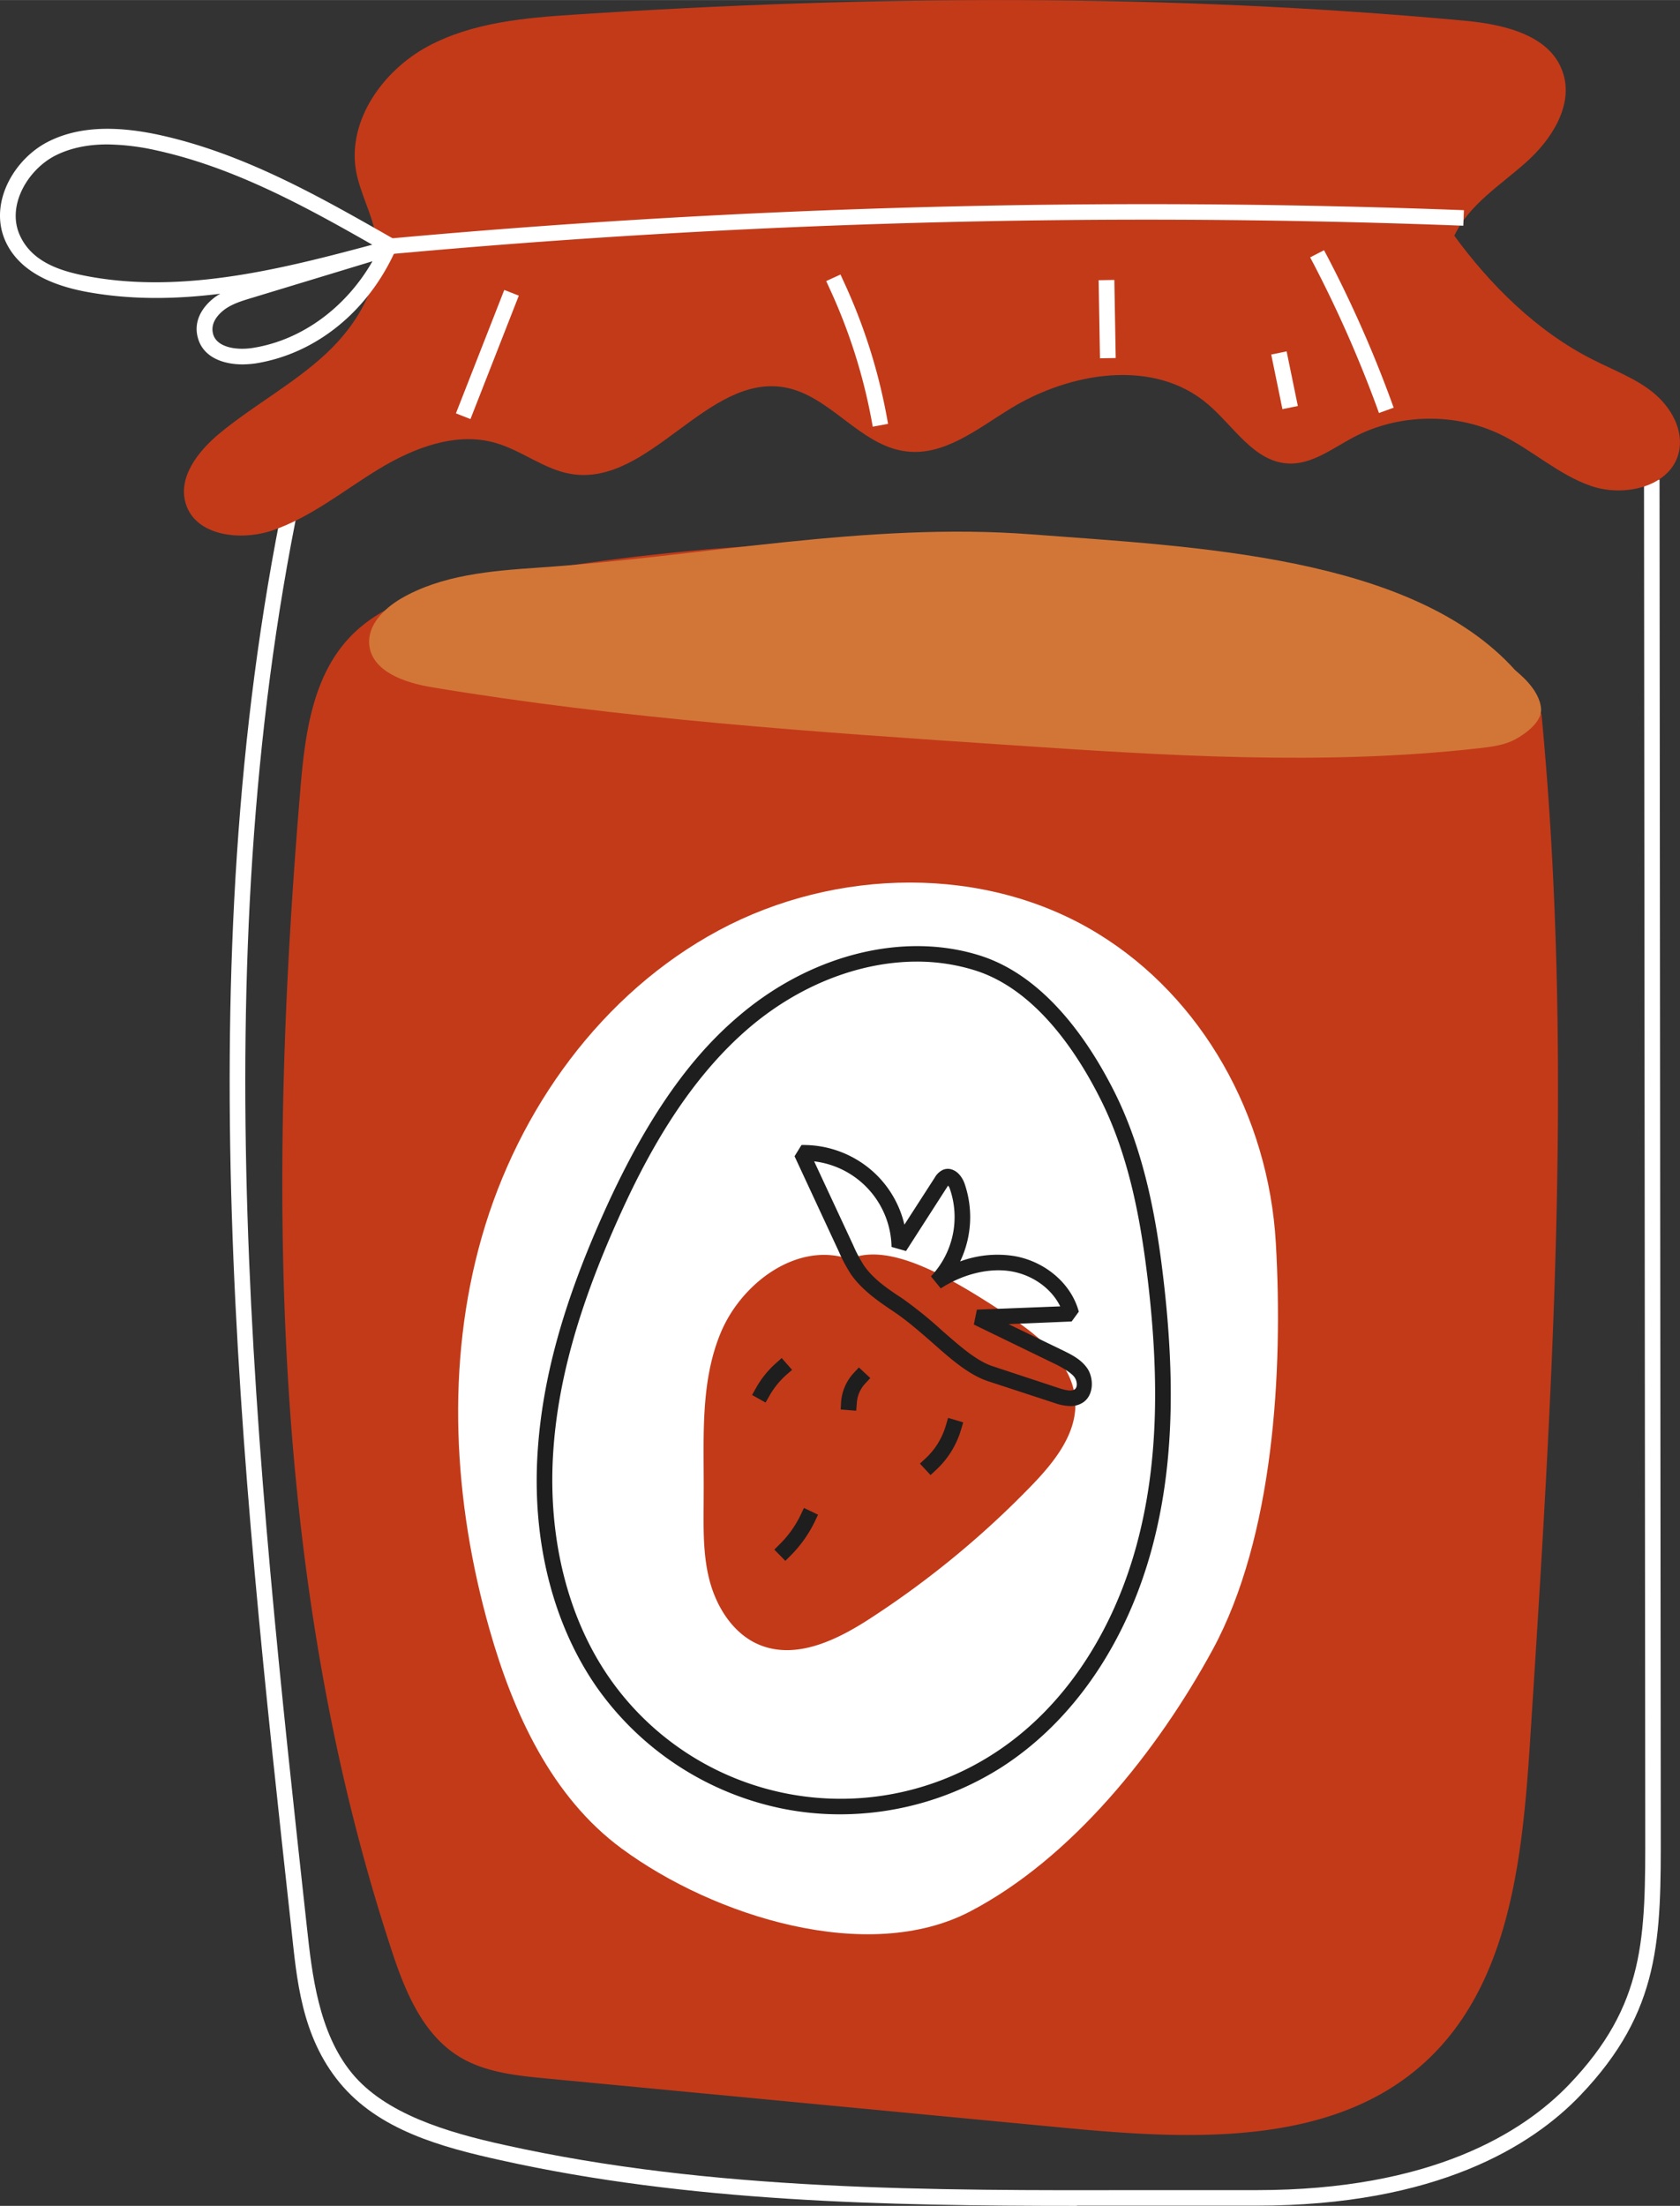 <svg xmlns="http://www.w3.org/2000/svg" width="822.7" height="1080" viewBox="-0.006 0.019 822.731 1079.981" style=""><rect x="-0.006" y="0.019" width="822.731" height="1079.981" fill="#333333" stroke="none"/><g><g data-name="Слой 2"><g data-name="489910584"><path d="M527.4 1080c-94 0-190.2-1.9-282-22.3-29.6-6.5-60-14.9-79-37.9s-21.1-51.3-23.7-75.3c-25.3-230.6-51.4-469.1-3.4-701.5l7.5 1.6c-47.8 231.2-21.7 469 3.5 699.1 2.5 22.9 5.7 51.4 22 71.3s46.5 29 74.8 35.2c101.7 22.6 209.1 22.3 313.1 22.1h55.2c85.5 0 130.4-28.1 153-51.7 37.4-39.1 37.4-71.6 37.3-125.4v-6l-.6-654.4h7.6l.6 654.4v6c.1 53.8.2 89.3-39.4 130.7-23.6 24.7-70.3 54-158.5 54h-88z" fill="#fff"></path><path d="M754.9 349.7c16 167.6 5.1 336.4-5.7 504.4-3.7 55.8-9.9 117.4-51.1 155.3-45.2 41.6-114.5 38.3-175.7 32.5l-255.2-24.3c-14.6-1.4-29.9-3-42.4-10.7-18.2-11.2-26.8-32.8-33.4-53.2C132 772.6 131.1 577.5 147 387.5c2.2-26.7 5.6-55.5 24-75.2 16.8-18 42.5-24.1 66.8-28.6a1134.2 1134.2 0 0 1 353.2-9.4c61.2 8 127.5 24.6 163.9 75.4z" fill="#c33a19"></path><path d="M712.2 115.4c7.2-15.2 22.5-24.7 35.1-35.9s23.5-28.2 18-44.2C759 16.7 735.5 11.7 715.9 10 571.8-3.2 426.5-2.4 282 7.1c-24.8 1.6-50.6 3.8-72.5 15.6s-39.3 36.1-35.2 60.7c2 11.3 8.1 21.6 9.9 32.9 3.5 21.4-8.9 42.4-24.8 57.1s-35.2 25-51.9 38.8c-10.4 8.6-20.6 21.5-16.5 34.5 4.9 15.7 26.7 18.3 42.4 13 19-6.5 34.9-19.6 52-30s37.8-18.4 57.1-12.9c13.1 3.7 24.1 13.2 37.5 15.3 38.3 6 66.4-49.4 104.5-42.4 22.2 4.1 36.8 28.6 59.3 31.3 18.5 2.3 34.7-10.9 50.6-20.7 29.5-18.2 70.6-25 97-2.5 12.8 10.8 22.6 28.2 39.3 29.1 11.6.7 21.7-7.3 32.1-12.8 22-11.6 49.6-12.2 72-1.4 15.5 7.5 28.4 19.8 44.6 25.3s38.6.3 42.7-16.3c2.7-10.9-3.7-22.3-12.4-29.4s-19.4-11-29.4-16.1c-27.8-13.9-50.8-37.1-68.1-60.8z" fill="#c33a19"></path><path d="M538 457.3c-55.2-34.1-128.8-32.5-186-1.8S253.9 543 236 605.4s-14 129.8 3.7 192.3c11.6 41 30.5 82.2 64.8 107.4 45.4 33.4 120.6 56.8 170.5 30.8s91.9-78.7 118.8-128.1c30-55.2 34.6-136.5 31-199.2S588.5 488.4 538 457.3z" fill="#fff"></path><path d="M416 616.5c-25.2-8.8-52.7 11.3-63 35.9s-8.2 52.4-8.4 79c0 14.1-.7 28.5 2.8 42.1s12 27 25.2 32.1c17.9 6.9 37.6-2.8 53.7-13.3a452.4 452.4 0 0 0 79-65.1c11-11.4 22.1-25.2 21.3-41.1-1-19.4-19.1-33-35.4-43.7-25.9-16.9-55.6-34.6-75.2-25.9z" fill="#c33a19"></path><path d="M190.2 124.5l-.7-7.6a4090.2 4090.2 0 0 1 527.4-14l-.3 7.6a4074.7 4074.7 0 0 0-526.4 14z" fill="#fff"></path><path d="M118.8 178.4c-9.5 0-18.7-3.4-21.6-12s1.6-15.6 6.9-20a23.3 23.3 0 0 1 3.8-2.6c-21.5 2.7-43.3 3.1-64.9-.8S8.1 130.5 2.5 117.7c-8.1-18.6 4.6-40.2 21.4-48.5 14-7 31.8-8 54.3-3.1 41.4 9.1 78.4 30.2 114.3 50.7l3 1.7-1.4 3.1c-13.3 30.4-39 51.5-68.8 56.3a48.7 48.7 0 0 1-6.5.5zm63.6-50.5l-58.6 17.8c-5.3 1.6-10.8 3.2-14.8 6.6s-5.9 7.4-4.5 11.7c2.1 6.2 11.6 7.6 19.5 6.3 23.8-3.8 45.4-19.7 58.4-42.4zM52.5 70.7c-9.7 0-18 1.8-25.1 5.3-13.5 6.7-24.1 24.2-17.9 38.7s22.1 18.5 34.8 20.8c46.5 8.3 95-4.2 138-15.7-33.3-19-67.9-37.9-105.8-46.2a114.9 114.9 0 0 0-24-2.9z" fill="#fff"></path><path d="M741.9 328c-50.5-56-156.7-60.3-237-66.4S344 272.5 263.7 277.9c-23.2 1.6-47.3 3.5-67.4 15.2-8.3 4.9-16.3 12.9-15.5 22.4 1.2 13.2 17.2 18.7 30.3 20.9 93.3 15.6 187.8 22 282.2 28.3 77 5.2 154.6 10.3 231.3 1.6 6.1-.7 12.3-1.5 17.6-4.4s12.8-8.6 12.5-14.7c-.6-10-11.8-18.1-12.8-19.2z" fill="#d27637"></path><path d="M524.1 688.4a24.4 24.4 0 0 1-7.7-1.5l-32.7-10.7c-9.4-3.2-18.1-10.8-27.2-18.9-6-5.2-12.1-10.6-18.8-15.1s-15.4-10.3-20.9-18.2a75.8 75.8 0 0 1-6-11.2l-21.7-46.7 3.4-5.5a51.1 51.1 0 0 1 36.2 14.1 50.4 50.4 0 0 1 14.2 24.9l14.9-23.1a9 9 0 0 1 4.1-3.8 6.2 6.2 0 0 1 5 .2c3.4 1.5 5 5.3 5.4 6.4a50.4 50.4 0 0 1-2.1 38.3 52.5 52.5 0 0 1 26.7-2.6c15.1 2.7 27.8 13.6 31.4 27.2l-3.5 4.8-30.9 1.3 27.1 13.1c3.8 1.9 8.5 4.2 11.5 8.6s3.4 12.7-1.9 16.5a10.9 10.9 0 0 1-6.5 1.9zm-38-19.5l32.7 10.8c2.8.9 5.8 1.6 7.4.6s1.4-4 0-6-5.4-4.4-8.5-6l-40.8-19.8 1.5-7.3 40.8-1.6c-4.2-8.6-13.2-15.2-23.7-17.1s-23.5 1-34.8 8.3l-4.8-5.9a42.2 42.2 0 0 0 9.2-43 3.7 3.7 0 0 0-.8-1.4.1.1 0 0 1-.1.1l-20.5 31.9-7.1-2a43 43 0 0 0-37.9-41.9l19.1 41a68 68 0 0 0 5.3 10c4.7 6.8 11.9 11.6 18.9 16.2a203.5 203.5 0 0 1 19.5 15.8c8.6 7.5 16.7 14.7 24.6 17.3z" fill="#1e1e1e"></path><path d="M374.9 686.7l-6.6-3.7 1.9-3.4a47 47 0 0 1 9.7-12.1l2.9-2.6 5.1 5.8-2.9 2.5a40.4 40.4 0 0 0-8.2 10.2z" fill="#1e1e1e"></path><path d="M384.6 764.2l-5.4-5.5 2.7-2.7a51.8 51.8 0 0 0 10.2-14.3l1.6-3.4 6.9 3.3-1.6 3.4a61.8 61.8 0 0 1-11.7 16.5z" fill="#1e1e1e"></path><path d="M455.7 722.2l-5.2-5.6 2.8-2.6a35.5 35.5 0 0 0 9.9-16.1l1.1-3.7 7.4 2.2-1.1 3.7a43.8 43.8 0 0 1-12.1 19.5z" fill="#1e1e1e"></path><path d="M419.3 690.7l-7.6-.6.2-3.8a23.5 23.5 0 0 1 6.1-14l2.6-2.8 5.6 5.2-2.6 2.8a15.4 15.4 0 0 0-4 9.4z" fill="#1e1e1e"></path><path d="M411.4 888.3a143.2 143.2 0 0 1-27.8-2.7 147 147 0 0 1-91.2-59.3c-21.6-30.9-32-71.9-29.1-115.6 2.3-35.2 12.3-71.9 31.7-115.4 26.9-60.6 52.3-85.9 69-99.7 35-28.8 79.4-39.4 116.1-27.7 31.7 10.1 53.3 42 65.8 67 15 30 20.6 63.9 23.7 90.1 6.3 52.7 4.7 94.6-5.2 132-12.5 47.2-38.8 85.7-74 108.3a147.5 147.5 0 0 1-79 23zm37.7-417.5c-27.2 0-56 10.8-80.2 30.7-33.7 27.8-54.3 68.6-66.9 96.9-19 42.7-28.9 78.5-31.1 112.8-2.7 41.9 7.2 81.3 27.8 110.7a138 138 0 0 0 187.6 36.9C519.9 837.3 545 800.4 557 755c9.6-36.3 11.2-77.4 5-129.1-3.1-25.6-8.4-58.6-23-87.6-11.8-23.6-32.1-53.8-61.2-63.1a95.1 95.1 0 0 0-28.7-4.4z" fill="#1e1e1e"></path><path fill="#fff" d="M223.267 202.38l23.68-60.426 7.123 2.791-23.68 60.426z"></path><path d="M427.4 208.9l-.7-3.8a271.5 271.5 0 0 0-20.5-64l-1.6-3.5 7-3.2 1.6 3.5a275.9 275.9 0 0 1 21 65.8l.7 3.8z" fill="#fff"></path><path fill="#fff" d="M538.012 137.184l7.7-.134.667 38.234-7.7.135z"></path><path d="M675.3 202.2l-1.3-3.6a601.1 601.1 0 0 0-30.6-69.2l-1.8-3.4 6.8-3.5 1.8 3.4a592.3 592.3 0 0 1 31 70.1l1.3 3.6z" fill="#fff"></path><path fill="#fff" d="M622.536 173.571l7.543-1.548 5.49 26.742-7.544 1.548z"></path></g></g></g></svg>